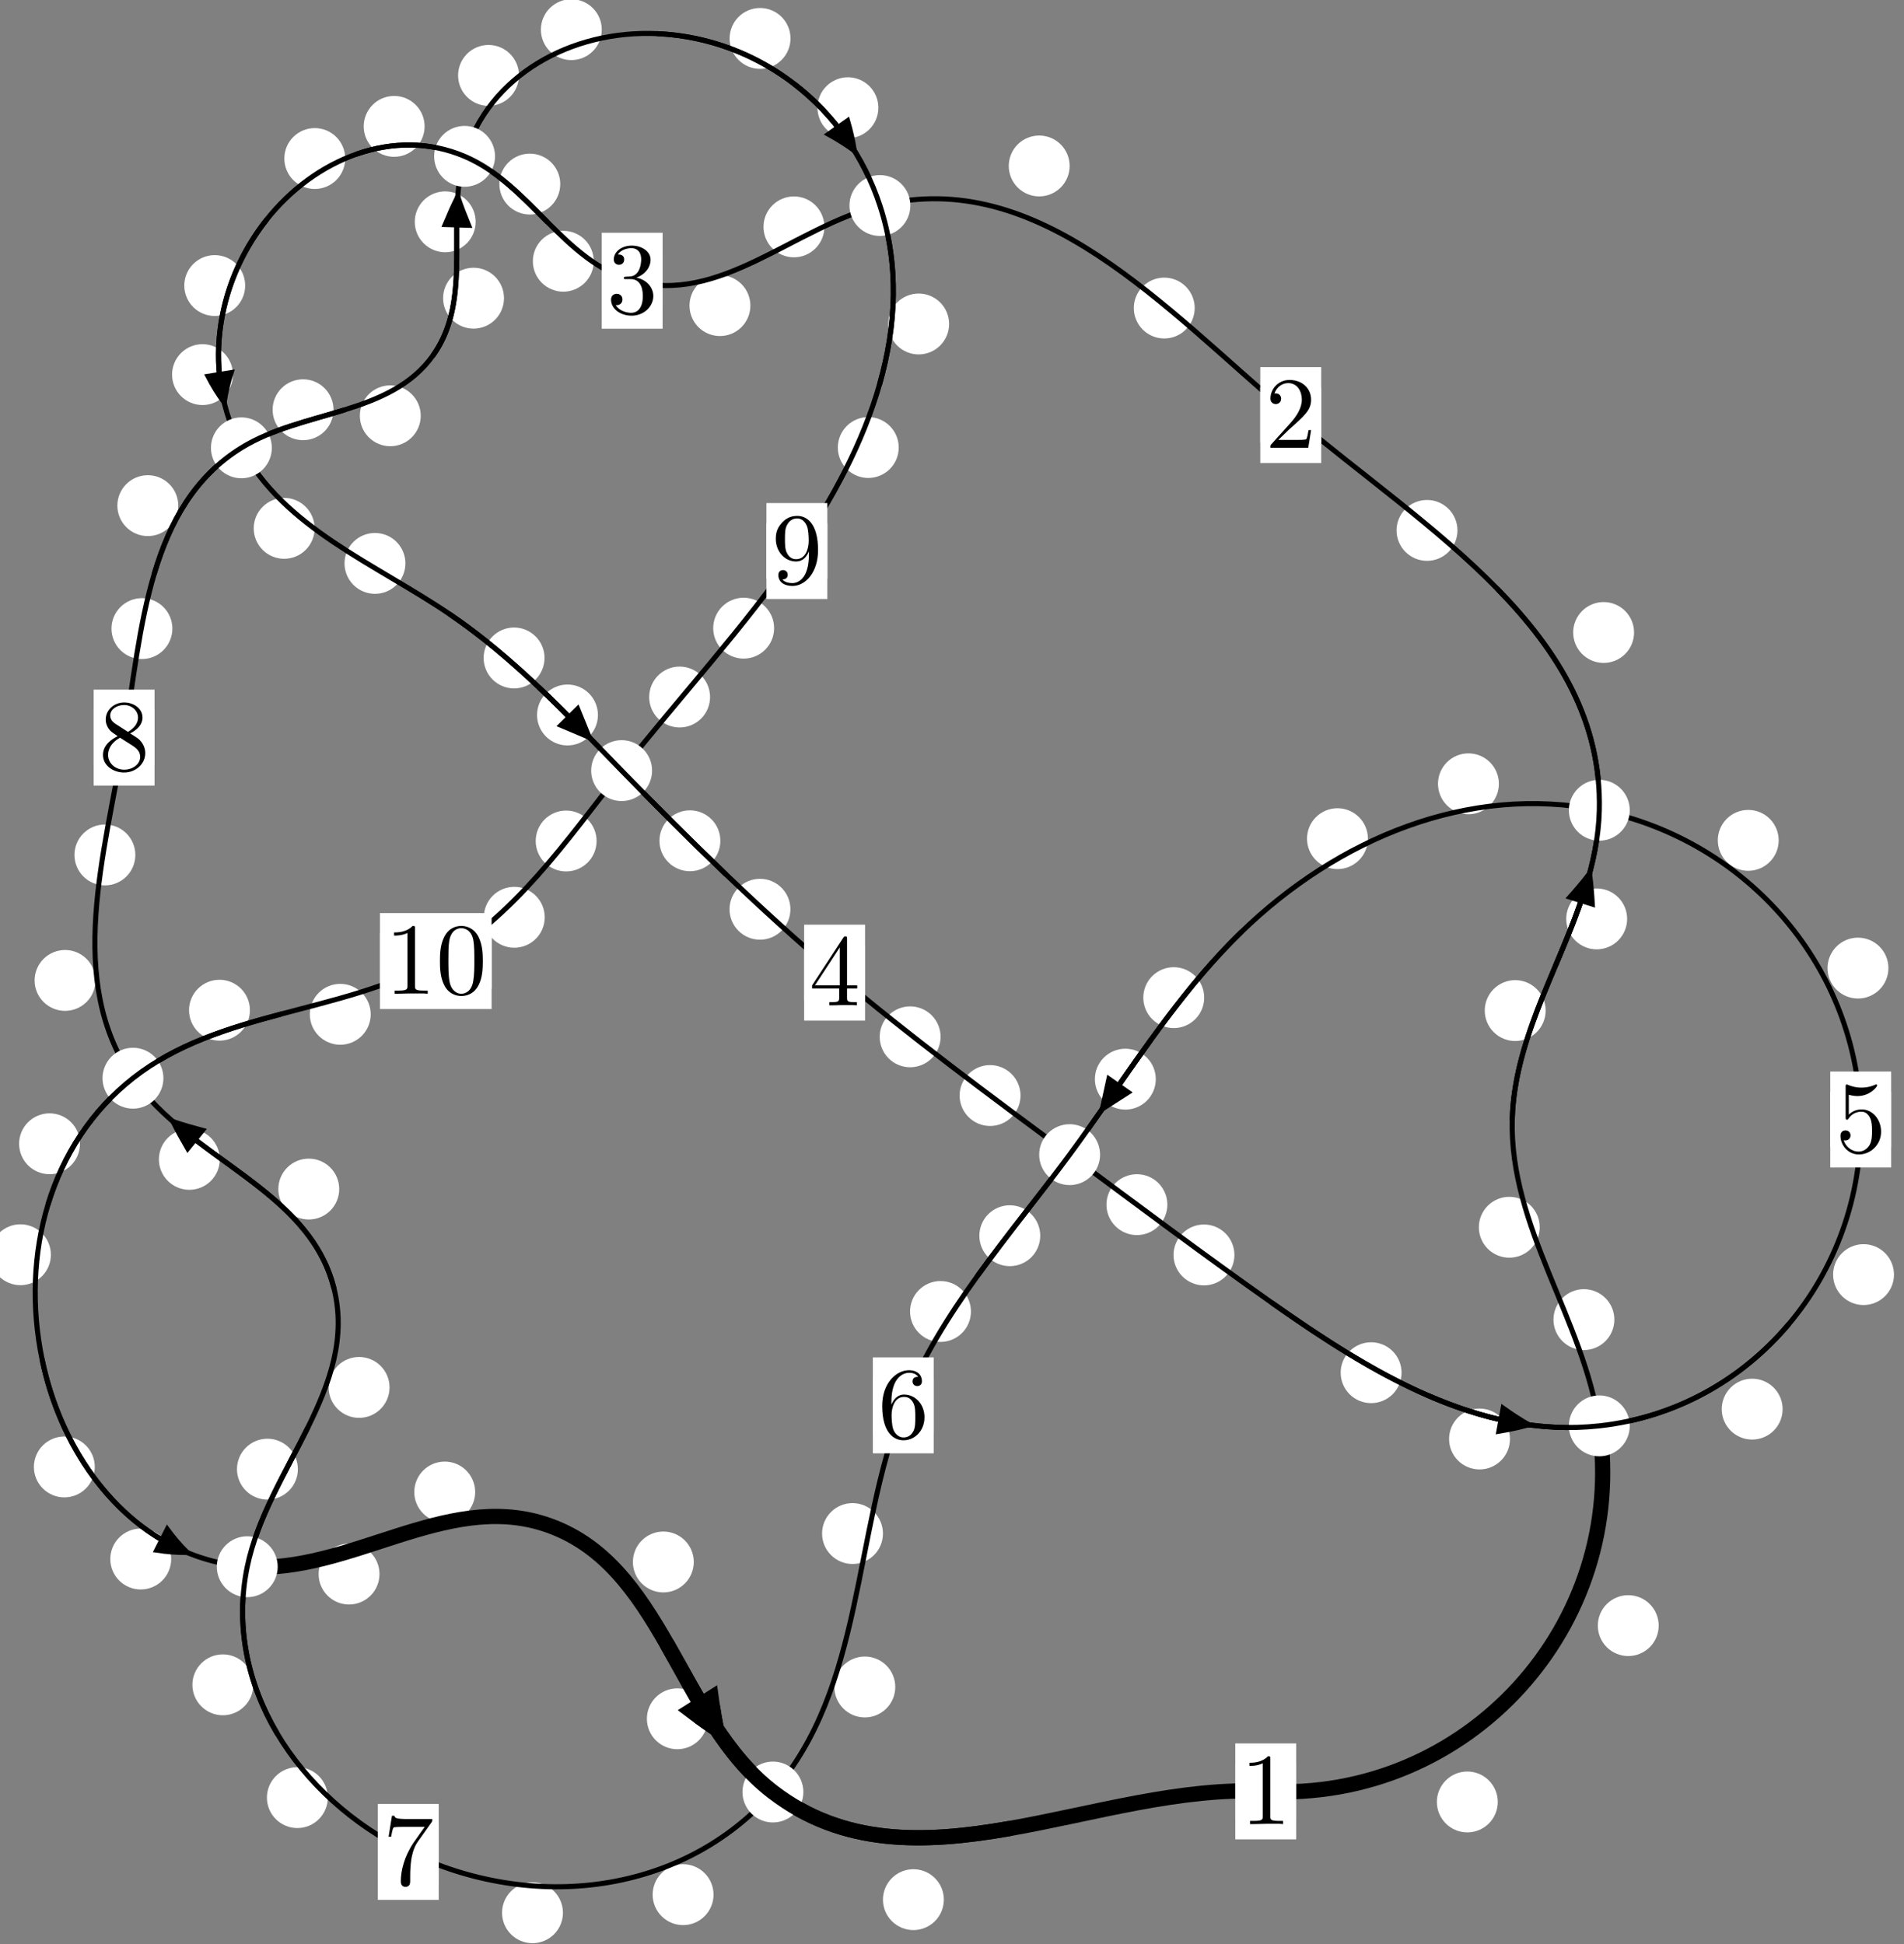 <?xml version="1.0"?>
<!-- Created by MetaPost 1.999 on 2021.07.06:0011 -->
<svg version="1.1" xmlns="http://www.w3.org/2000/svg" xmlns:xlink="http://www.w3.org/1999/xlink" width="186.91" height="190.872" viewBox="0 0 186.91 190.872">
<rect x="0" y="0" width="186.91" height="190.872" fill="#808080" stroke="none"/>
<!-- Original BoundingBox: -157.983444 -50.795364 28.926636 140.076645 -->
  <defs>
    <g transform="scale(0.01,0.01)" id="GLYPHcmr10_48">
      <path style="fill-rule: evenodd;" d="M460 -320C460 -400,455 -480,420 -554C374 -650,292 -666,250 -666C190 -666,117 -640,76 -547C44 -478,39 -400,39 -320C39 -245,43 -155,84 -79C127 2,200 22,249 22C303 22,379 1,423 -94C455 -163,460 -241,460 -320M249 -0C210 -0,151 -25,133 -121C122 -181,122 -273,122 -332C122 -396,122 -462,130 -516C149 -635,224 -644,249 -644C282 -644,348 -626,367 -527C377 -471,377 -395,377 -332C377 -257,377 -189,366 -125C351 -30,294 -0,249 -0"></path>
    </g>
    <g transform="scale(0.01,0.01)" id="GLYPHcmr10_49">
      <path style="fill-rule: evenodd;" d="M294 -640C294 -664,294 -666,271 -666C209 -602,121 -602,89 -602L89 -571C109 -571,168 -571,220 -597L220 -79C220 -43,217 -31,127 -31L95 -31L95 -0L257 -0L130 -3L217 -3L257 -3L297 -3L384 -3L419 -0L419 -31L387 -31C297 -31,294 -42,294 -79"></path>
    </g>
    <g transform="scale(0.01,0.01)" id="GLYPHcmr10_50">
      <path style="fill-rule: evenodd;" d="M127 -77L233 -180C389 -318,449 -372,449 -472C449 -586,359 -666,237 -666C124 -666,50 -574,50 -485C50 -429,100 -429,103 -429C120 -429,155 -441,155 -482C155 -508,137 -534,102 -534C94 -534,92 -534,89 -533C112 -598,166 -635,224 -635C315 -635,358 -554,358 -472C358 -392,308 -313,253 -251L61 -37C50 -26,50 -24,50 -0L421 -0L449 -174L424 -174C419 -144,412 -100,402 -85C395 -77,329 -77,307 -77"></path>
    </g>
    <g transform="scale(0.01,0.01)" id="GLYPHcmr10_51">
      <path style="fill-rule: evenodd;" d="M290 -352C372 -379,430 -449,430 -528C430 -610,342 -666,246 -666C145 -666,69 -606,69 -530C69 -497,91 -478,120 -478C151 -478,171 -500,171 -529C171 -579,124 -579,109 -579C140 -628,206 -641,242 -641C283 -641,338 -619,338 -529C338 -517,336 -459,310 -415C280 -367,246 -364,221 -363C213 -362,189 -360,182 -360C174 -359,167 -358,167 -348C167 -337,174 -337,191 -337L235 -337C317 -337,354 -269,354 -171C354 -35,285 -6,241 -6C198 -6,123 -23,88 -82C123 -77,154 -99,154 -137C154 -173,127 -193,98 -193C74 -193,42 -179,42 -135C42 -44,135 22,244 22C366 22,457 -69,457 -171C457 -253,394 -331,290 -352"></path>
    </g>
    <g transform="scale(0.01,0.01)" id="GLYPHcmr10_52">
      <path style="fill-rule: evenodd;" d="M294 -165L294 -78C294 -42,292 -31,218 -31L197 -31L197 -0L332 -0L238 -3L290 -3L332 -3L374 -3L427 -3L468 -0L468 -31L447 -31C373 -31,371 -42,371 -78L371 -165L471 -165L471 -196L371 -196L371 -651C371 -671,371 -677,355 -677C346 -677,343 -677,335 -665L28 -196L28 -165M300 -196L56 -196L300 -569"></path>
    </g>
    <g transform="scale(0.01,0.01)" id="GLYPHcmr10_53">
      <path style="fill-rule: evenodd;" d="M449 -201C449 -320,367 -420,259 -420C211 -420,168 -404,132 -369L132 -564C152 -558,185 -551,217 -551C340 -551,410 -642,410 -655C410 -661,407 -666,400 -666C399 -666,397 -666,392 -663C372 -654,323 -634,256 -634C216 -634,170 -641,123 -662C115 -665,113 -665,111 -665C101 -665,101 -657,101 -641L101 -345C101 -327,101 -319,115 -319C122 -319,124 -322,128 -328C139 -344,176 -398,257 -398C309 -398,334 -352,342 -334C358 -297,360 -258,360 -208C360 -173,360 -113,336 -71C312 -32,275 -6,229 -6C156 -6,99 -59,82 -118C85 -117,88 -116,99 -116C132 -116,149 -141,149 -165C149 -189,132 -214,99 -214C85 -214,50 -207,50 -161C50 -75,119 22,231 22C347 22,449 -74,449 -201"></path>
    </g>
    <g transform="scale(0.01,0.01)" id="GLYPHcmr10_54">
      <path style="fill-rule: evenodd;" d="M132 -328L132 -352C132 -605,256 -641,307 -641C331 -641,373 -635,395 -601C380 -601,340 -601,340 -556C340 -525,364 -510,386 -510C402 -510,432 -519,432 -558C432 -618,388 -666,305 -666C177 -666,42 -537,42 -316C42 -49,158 22,251 22C362 22,457 -72,457 -204C457 -331,368 -427,257 -427C189 -427,152 -376,132 -328M251 -6C188 -6,158 -66,152 -81C134 -128,134 -208,134 -226C134 -304,166 -404,256 -404C272 -404,318 -404,349 -342C367 -305,367 -254,367 -205C367 -157,367 -107,350 -71C320 -11,274 -6,251 -6"></path>
    </g>
    <g transform="scale(0.01,0.01)" id="GLYPHcmr10_55">
      <path style="fill-rule: evenodd;" d="M476 -609C485 -621,485 -623,485 -644L242 -644C120 -644,118 -657,114 -676L89 -676L56 -470L81 -470C84 -486,93 -549,106 -561C113 -567,191 -567,204 -567L411 -567C400 -551,321 -442,299 -409C209 -274,176 -135,176 -33C176 -23,176 22,222 22C268 22,268 -23,268 -33L268 -84C268 -139,271 -194,279 -248C283 -271,297 -357,341 -419"></path>
    </g>
    <g transform="scale(0.01,0.01)" id="GLYPHcmr10_56">
      <path style="fill-rule: evenodd;" d="M163 -457C117 -487,113 -521,113 -538C113 -599,178 -641,249 -641C322 -641,386 -589,386 -517C386 -460,347 -412,287 -377M309 -362C381 -399,430 -451,430 -517C430 -609,341 -666,250 -666C150 -666,69 -592,69 -499C69 -481,71 -436,113 -389C124 -377,161 -352,186 -335C128 -306,42 -250,42 -151C42 -45,144 22,249 22C362 22,457 -61,457 -168C457 -204,446 -249,408 -291C389 -312,373 -322,309 -362M209 -320L332 -242C360 -223,407 -193,407 -132C407 -58,332 -6,250 -6C164 -6,92 -68,92 -151C92 -209,124 -273,209 -320"></path>
    </g>
    <g transform="scale(0.01,0.01)" id="GLYPHcmr10_57">
      <path style="fill-rule: evenodd;" d="M367 -318L367 -286C367 -52,263 -6,205 -6C188 -6,134 -8,107 -42C151 -42,159 -71,159 -88C159 -119,135 -134,113 -134C97 -134,67 -125,67 -86C67 -19,121 22,206 22C335 22,457 -114,457 -329C457 -598,342 -666,253 -666C198 -666,149 -648,106 -603C65 -558,42 -516,42 -441C42 -316,130 -218,242 -218C303 -218,344 -260,367 -318M243 -241C227 -241,181 -241,150 -304C132 -341,132 -391,132 -440C132 -494,132 -541,153 -578C180 -628,218 -641,253 -641C299 -641,332 -607,349 -562C361 -530,365 -467,365 -421C365 -338,331 -241,243 -241"></path>
    </g>
  </defs>
  <path d="M147.031 176.926C147.031 176.133,146.716 175.373,146.156 174.813C145.596 174.252,144.835 173.937,144.043 173.937C143.25 173.937,142.49 174.252,141.929 174.813C141.369 175.373,141.054 176.133,141.054 176.926C141.054 177.719,141.369 178.479,141.929 179.039C142.49 179.6,143.25 179.915,144.043 179.915C144.835 179.915,145.596 179.6,146.156 179.039C146.716 178.479,147.031 177.719,147.031 176.926Z" style="fill: rgb(100%,100%,100%);stroke: none;"></path>
  <path d="M127.242 175.888C127.242 175.095,126.927 174.335,126.367 173.774C125.806 173.214,125.046 172.899,124.253 172.899C123.461 172.899,122.701 173.214,122.14 173.774C121.58 174.335,121.265 175.095,121.265 175.888C121.265 176.68,121.58 177.441,122.14 178.001C122.701 178.562,123.461 178.877,124.253 178.877C125.046 178.877,125.806 178.562,126.367 178.001C126.927 177.441,127.242 176.68,127.242 175.888Z" style="fill: rgb(100%,100%,100%);stroke: none;"></path>
  <path d="M158.477 129.567C158.477 128.774,158.162 128.014,157.602 127.454C157.041 126.893,156.281 126.578,155.489 126.578C154.696 126.578,153.936 126.893,153.375 127.454C152.815 128.014,152.5 128.774,152.5 129.567C152.5 130.36,152.815 131.12,153.375 131.68C153.936 132.241,154.696 132.556,155.489 132.556C156.281 132.556,157.041 132.241,157.602 131.68C158.162 131.12,158.477 130.36,158.477 129.567Z" style="fill: rgb(100%,100%,100%);stroke: none;"></path>
  <path d="M162.83 159.612C162.83 158.819,162.515 158.059,161.955 157.498C161.394 156.938,160.634 156.623,159.841 156.623C159.049 156.623,158.288 156.938,157.728 157.498C157.168 158.059,156.853 158.819,156.853 159.612C156.853 160.404,157.168 161.165,157.728 161.725C158.288 162.286,159.049 162.6,159.841 162.6C160.634 162.6,161.394 162.286,161.955 161.725C162.515 161.165,162.83 160.404,162.83 159.612Z" style="fill: rgb(100%,100%,100%);stroke: none;"></path>
  <path d="M151.731 99.224C151.731 98.431,151.416 97.671,150.855 97.111C150.295 96.55,149.535 96.235,148.742 96.235C147.949 96.235,147.189 96.55,146.629 97.111C146.068 97.671,145.753 98.431,145.753 99.224C145.753 100.017,146.068 100.777,146.629 101.337C147.189 101.898,147.949 102.213,148.742 102.213C149.535 102.213,150.295 101.898,150.855 101.337C151.416 100.777,151.731 100.017,151.731 99.224Z" style="fill: rgb(100%,100%,100%);stroke: none;"></path>
  <path d="M151.152 120.499C151.152 119.707,150.837 118.947,150.277 118.386C149.716 117.826,148.956 117.511,148.164 117.511C147.371 117.511,146.611 117.826,146.05 118.386C145.49 118.947,145.175 119.707,145.175 120.499C145.175 121.292,145.49 122.052,146.05 122.613C146.611 123.173,147.371 123.488,148.164 123.488C148.956 123.488,149.716 123.173,150.277 122.613C150.837 122.052,151.152 121.292,151.152 120.499Z" style="fill: rgb(100%,100%,100%);stroke: none;"></path>
  <path d="M160.412 62.101C160.412 61.309,160.097 60.549,159.537 59.988C158.976 59.428,158.216 59.113,157.423 59.113C156.631 59.113,155.87 59.428,155.31 59.988C154.75 60.549,154.435 61.309,154.435 62.101C154.435 62.894,154.75 63.654,155.31 64.215C155.87 64.775,156.631 65.09,157.423 65.09C158.216 65.09,158.976 64.775,159.537 64.215C160.097 63.654,160.412 62.894,160.412 62.101Z" style="fill: rgb(100%,100%,100%);stroke: none;"></path>
  <path d="M159.73 90.222C159.73 89.429,159.415 88.669,158.855 88.109C158.294 87.548,157.534 87.233,156.741 87.233C155.949 87.233,155.188 87.548,154.628 88.109C154.067 88.669,153.753 89.429,153.753 90.222C153.753 91.015,154.067 91.775,154.628 92.335C155.188 92.896,155.949 93.211,156.741 93.211C157.534 93.211,158.294 92.896,158.855 92.335C159.415 91.775,159.73 91.015,159.73 90.222Z" style="fill: rgb(100%,100%,100%);stroke: none;"></path>
  <path d="M117.28 30.246C117.28 29.454,116.965 28.693,116.404 28.133C115.844 27.573,115.084 27.258,114.291 27.258C113.498 27.258,112.738 27.573,112.178 28.133C111.617 28.693,111.302 29.454,111.302 30.246C111.302 31.039,111.617 31.799,112.178 32.36C112.738 32.92,113.498 33.235,114.291 33.235C115.084 33.235,115.844 32.92,116.404 32.36C116.965 31.799,117.28 31.039,117.28 30.246Z" style="fill: rgb(100%,100%,100%);stroke: none;"></path>
  <path d="M143.074 52.078C143.074 51.285,142.759 50.525,142.198 49.965C141.638 49.404,140.877 49.089,140.085 49.089C139.292 49.089,138.532 49.404,137.971 49.965C137.411 50.525,137.096 51.285,137.096 52.078C137.096 52.871,137.411 53.631,137.971 54.191C138.532 54.752,139.292 55.067,140.085 55.067C140.877 55.067,141.638 54.752,142.198 54.191C142.759 53.631,143.074 52.871,143.074 52.078Z" style="fill: rgb(100%,100%,100%);stroke: none;"></path>
  <path d="M80.927 22.276C80.927 21.483,80.612 20.723,80.052 20.162C79.491 19.602,78.731 19.287,77.938 19.287C77.146 19.287,76.385 19.602,75.825 20.162C75.264 20.723,74.95 21.483,74.95 22.276C74.95 23.068,75.264 23.828,75.825 24.389C76.385 24.949,77.146 25.264,77.938 25.264C78.731 25.264,79.491 24.949,80.052 24.389C80.612 23.828,80.927 23.068,80.927 22.276Z" style="fill: rgb(100%,100%,100%);stroke: none;"></path>
  <path d="M105.004 16.295C105.004 15.503,104.689 14.742,104.129 14.182C103.568 13.621,102.808 13.307,102.016 13.307C101.223 13.307,100.463 13.621,99.902 14.182C99.342 14.742,99.027 15.503,99.027 16.295C99.027 17.088,99.342 17.848,99.902 18.409C100.463 18.969,101.223 19.284,102.016 19.284C102.808 19.284,103.568 18.969,104.129 18.409C104.689 17.848,105.004 17.088,105.004 16.295Z" style="fill: rgb(100%,100%,100%);stroke: none;"></path>
  <path d="M58.286 25.65C58.286 24.857,57.971 24.097,57.411 23.536C56.85 22.976,56.09 22.661,55.297 22.661C54.505 22.661,53.744 22.976,53.184 23.536C52.623 24.097,52.309 24.857,52.309 25.65C52.309 26.442,52.623 27.202,53.184 27.763C53.744 28.323,54.505 28.638,55.297 28.638C56.09 28.638,56.85 28.323,57.411 27.763C57.971 27.202,58.286 26.442,58.286 25.65Z" style="fill: rgb(100%,100%,100%);stroke: none;"></path>
  <path d="M73.663 30.007C73.663 29.214,73.348 28.454,72.788 27.893C72.227 27.333,71.467 27.018,70.674 27.018C69.882 27.018,69.122 27.333,68.561 27.893C68.001 28.454,67.686 29.214,67.686 30.007C67.686 30.799,68.001 31.56,68.561 32.12C69.122 32.681,69.882 32.995,70.674 32.995C71.467 32.995,72.227 32.681,72.788 32.12C73.348 31.56,73.663 30.799,73.663 30.007Z" style="fill: rgb(100%,100%,100%);stroke: none;"></path>
  <path d="M41.682 12.409C41.682 11.616,41.367 10.856,40.807 10.296C40.246 9.735,39.486 9.42,38.694 9.42C37.901 9.42,37.141 9.735,36.58 10.296C36.02 10.856,35.705 11.616,35.705 12.409C35.705 13.202,36.02 13.962,36.58 14.522C37.141 15.083,37.901 15.398,38.694 15.398C39.486 15.398,40.246 15.083,40.807 14.522C41.367 13.962,41.682 13.202,41.682 12.409Z" style="fill: rgb(100%,100%,100%);stroke: none;"></path>
  <path d="M54.999 18.074C54.999 17.282,54.684 16.522,54.124 15.961C53.563 15.401,52.803 15.086,52.01 15.086C51.218 15.086,50.458 15.401,49.897 15.961C49.337 16.522,49.022 17.282,49.022 18.074C49.022 18.867,49.337 19.627,49.897 20.188C50.458 20.748,51.218 21.063,52.01 21.063C52.803 21.063,53.563 20.748,54.124 20.188C54.684 19.627,54.999 18.867,54.999 18.074Z" style="fill: rgb(100%,100%,100%);stroke: none;"></path>
  <path d="M24.068 28.037C24.068 27.244,23.753 26.484,23.193 25.924C22.633 25.363,21.872 25.048,21.08 25.048C20.287 25.048,19.527 25.363,18.966 25.924C18.406 26.484,18.091 27.244,18.091 28.037C18.091 28.83,18.406 29.59,18.966 30.15C19.527 30.711,20.287 31.026,21.08 31.026C21.872 31.026,22.633 30.711,23.193 30.15C23.753 29.59,24.068 28.83,24.068 28.037Z" style="fill: rgb(100%,100%,100%);stroke: none;"></path>
  <path d="M33.889 15.565C33.889 14.773,33.574 14.012,33.014 13.452C32.453 12.891,31.693 12.576,30.9 12.576C30.108 12.576,29.348 12.891,28.787 13.452C28.227 14.012,27.912 14.773,27.912 15.565C27.912 16.358,28.227 17.118,28.787 17.679C29.348 18.239,30.108 18.554,30.9 18.554C31.693 18.554,32.453 18.239,33.014 17.679C33.574 17.118,33.889 16.358,33.889 15.565Z" style="fill: rgb(100%,100%,100%);stroke: none;"></path>
  <path d="M30.885 51.876C30.885 51.084,30.57 50.323,30.01 49.763C29.449 49.203,28.689 48.888,27.896 48.888C27.104 48.888,26.343 49.203,25.783 49.763C25.222 50.323,24.908 51.084,24.908 51.876C24.908 52.669,25.222 53.429,25.783 53.99C26.343 54.55,27.104 54.865,27.896 54.865C28.689 54.865,29.449 54.55,30.01 53.99C30.57 53.429,30.885 52.669,30.885 51.876Z" style="fill: rgb(100%,100%,100%);stroke: none;"></path>
  <path d="M22.868 36.781C22.868 35.989,22.553 35.229,21.993 34.668C21.432 34.108,20.672 33.793,19.88 33.793C19.087 33.793,18.327 34.108,17.766 34.668C17.206 35.229,16.891 35.989,16.891 36.781C16.891 37.574,17.206 38.334,17.766 38.895C18.327 39.455,19.087 39.77,19.88 39.77C20.672 39.77,21.432 39.455,21.993 38.895C22.553 38.334,22.868 37.574,22.868 36.781Z" style="fill: rgb(100%,100%,100%);stroke: none;"></path>
  <path d="M53.455 64.602C53.455 63.809,53.14 63.049,52.579 62.488C52.019 61.928,51.259 61.613,50.466 61.613C49.673 61.613,48.913 61.928,48.353 62.488C47.792 63.049,47.477 63.809,47.477 64.602C47.477 65.394,47.792 66.155,48.353 66.715C48.913 67.276,49.673 67.591,50.466 67.591C51.259 67.591,52.019 67.276,52.579 66.715C53.14 66.155,53.455 65.394,53.455 64.602Z" style="fill: rgb(100%,100%,100%);stroke: none;"></path>
  <path d="M39.798 55.317C39.798 54.524,39.483 53.764,38.923 53.204C38.362 52.643,37.602 52.328,36.809 52.328C36.017 52.328,35.257 52.643,34.696 53.204C34.136 53.764,33.821 54.524,33.821 55.317C33.821 56.11,34.136 56.87,34.696 57.43C35.257 57.991,36.017 58.306,36.809 58.306C37.602 58.306,38.362 57.991,38.923 57.43C39.483 56.87,39.798 56.11,39.798 55.317Z" style="fill: rgb(100%,100%,100%);stroke: none;"></path>
  <path d="M70.715 82.552C70.715 81.759,70.4 80.999,69.839 80.439C69.279 79.878,68.519 79.563,67.726 79.563C66.933 79.563,66.173 79.878,65.613 80.439C65.052 80.999,64.737 81.759,64.737 82.552C64.737 83.345,65.052 84.105,65.613 84.665C66.173 85.226,66.933 85.541,67.726 85.541C68.519 85.541,69.279 85.226,69.839 84.665C70.4 84.105,70.715 83.345,70.715 82.552Z" style="fill: rgb(100%,100%,100%);stroke: none;"></path>
  <path d="M58.698 70.201C58.698 69.408,58.383 68.648,57.822 68.088C57.262 67.527,56.502 67.212,55.709 67.212C54.916 67.212,54.156 67.527,53.596 68.088C53.035 68.648,52.72 69.408,52.72 70.201C52.72 70.994,53.035 71.754,53.596 72.314C54.156 72.875,54.916 73.19,55.709 73.19C56.502 73.19,57.262 72.875,57.822 72.314C58.383 71.754,58.698 70.994,58.698 70.201Z" style="fill: rgb(100%,100%,100%);stroke: none;"></path>
  <path d="M92.335 101.801C92.335 101.008,92.02 100.248,91.46 99.687C90.899 99.127,90.139 98.812,89.346 98.812C88.554 98.812,87.794 99.127,87.233 99.687C86.673 100.248,86.358 101.008,86.358 101.801C86.358 102.593,86.673 103.354,87.233 103.914C87.794 104.475,88.554 104.79,89.346 104.79C90.139 104.79,90.899 104.475,91.46 103.914C92.02 103.354,92.335 102.593,92.335 101.801Z" style="fill: rgb(100%,100%,100%);stroke: none;"></path>
  <path d="M77.594 89.276C77.594 88.483,77.279 87.723,76.718 87.163C76.158 86.602,75.398 86.287,74.605 86.287C73.812 86.287,73.052 86.602,72.492 87.163C71.931 87.723,71.616 88.483,71.616 89.276C71.616 90.069,71.931 90.829,72.492 91.389C73.052 91.95,73.812 92.265,74.605 92.265C75.398 92.265,76.158 91.95,76.718 91.389C77.279 90.829,77.594 90.069,77.594 89.276Z" style="fill: rgb(100%,100%,100%);stroke: none;"></path>
  <path d="M114.596 118.278C114.596 117.485,114.281 116.725,113.72 116.165C113.16 115.604,112.4 115.289,111.607 115.289C110.814 115.289,110.054 115.604,109.494 116.165C108.933 116.725,108.618 117.485,108.618 118.278C108.618 119.071,108.933 119.831,109.494 120.391C110.054 120.952,110.814 121.267,111.607 121.267C112.4 121.267,113.16 120.952,113.72 120.391C114.281 119.831,114.596 119.071,114.596 118.278Z" style="fill: rgb(100%,100%,100%);stroke: none;"></path>
  <path d="M100.181 107.566C100.181 106.773,99.866 106.013,99.306 105.453C98.745 104.892,97.985 104.577,97.192 104.577C96.4 104.577,95.639 104.892,95.079 105.453C94.518 106.013,94.203 106.773,94.203 107.566C94.203 108.359,94.518 109.119,95.079 109.679C95.639 110.24,96.4 110.555,97.192 110.555C97.985 110.555,98.745 110.24,99.306 109.679C99.866 109.119,100.181 108.359,100.181 107.566Z" style="fill: rgb(100%,100%,100%);stroke: none;"></path>
  <path d="M137.587 134.779C137.587 133.987,137.273 133.227,136.712 132.666C136.152 132.106,135.391 131.791,134.599 131.791C133.806 131.791,133.046 132.106,132.485 132.666C131.925 133.227,131.61 133.987,131.61 134.779C131.61 135.572,131.925 136.332,132.485 136.893C133.046 137.453,133.806 137.768,134.599 137.768C135.391 137.768,136.152 137.453,136.712 136.893C137.273 136.332,137.587 135.572,137.587 134.779Z" style="fill: rgb(100%,100%,100%);stroke: none;"></path>
  <path d="M121.179 123.217C121.179 122.424,120.864 121.664,120.304 121.104C119.743 120.543,118.983 120.228,118.19 120.228C117.398 120.228,116.637 120.543,116.077 121.104C115.517 121.664,115.202 122.424,115.202 123.217C115.202 124.01,115.517 124.77,116.077 125.33C116.637 125.891,117.398 126.206,118.19 126.206C118.983 126.206,119.743 125.891,120.304 125.33C120.864 124.77,121.179 124.01,121.179 123.217Z" style="fill: rgb(100%,100%,100%);stroke: none;"></path>
  <path d="M174.994 138.357C174.994 137.564,174.679 136.804,174.118 136.243C173.558 135.683,172.798 135.368,172.005 135.368C171.212 135.368,170.452 135.683,169.892 136.243C169.331 136.804,169.016 137.564,169.016 138.357C169.016 139.149,169.331 139.91,169.892 140.47C170.452 141.031,171.212 141.345,172.005 141.345C172.798 141.345,173.558 141.031,174.118 140.47C174.679 139.91,174.994 139.149,174.994 138.357Z" style="fill: rgb(100%,100%,100%);stroke: none;"></path>
  <path d="M148.229 141.288C148.229 140.495,147.914 139.735,147.354 139.175C146.793 138.614,146.033 138.299,145.24 138.299C144.448 138.299,143.688 138.614,143.127 139.175C142.567 139.735,142.252 140.495,142.252 141.288C142.252 142.081,142.567 142.841,143.127 143.401C143.688 143.962,144.448 144.277,145.24 144.277C146.033 144.277,146.793 143.962,147.354 143.401C147.914 142.841,148.229 142.081,148.229 141.288Z" style="fill: rgb(100%,100%,100%);stroke: none;"></path>
  <path d="M185.38 95.052C185.38 94.26,185.065 93.5,184.505 92.939C183.944 92.379,183.184 92.064,182.391 92.064C181.599 92.064,180.838 92.379,180.278 92.939C179.717 93.5,179.403 94.26,179.403 95.052C179.403 95.845,179.717 96.605,180.278 97.166C180.838 97.726,181.599 98.041,182.391 98.041C183.184 98.041,183.944 97.726,184.505 97.166C185.065 96.605,185.38 95.845,185.38 95.052Z" style="fill: rgb(100%,100%,100%);stroke: none;"></path>
  <path d="M185.927 125.148C185.927 124.355,185.612 123.595,185.051 123.034C184.491 122.474,183.731 122.159,182.938 122.159C182.145 122.159,181.385 122.474,180.825 123.034C180.264 123.595,179.949 124.355,179.949 125.148C179.949 125.94,180.264 126.701,180.825 127.261C181.385 127.821,182.145 128.136,182.938 128.136C183.731 128.136,184.491 127.821,185.051 127.261C185.612 126.701,185.927 125.94,185.927 125.148Z" style="fill: rgb(100%,100%,100%);stroke: none;"></path>
  <path d="M147.141 76.957C147.141 76.165,146.826 75.404,146.265 74.844C145.705 74.284,144.945 73.969,144.152 73.969C143.359 73.969,142.599 74.284,142.039 74.844C141.478 75.404,141.163 76.165,141.163 76.957C141.163 77.75,141.478 78.51,142.039 79.071C142.599 79.631,143.359 79.946,144.152 79.946C144.945 79.946,145.705 79.631,146.265 79.071C146.826 78.51,147.141 77.75,147.141 76.957Z" style="fill: rgb(100%,100%,100%);stroke: none;"></path>
  <path d="M174.608 82.51C174.608 81.717,174.293 80.957,173.733 80.397C173.172 79.836,172.412 79.521,171.619 79.521C170.827 79.521,170.067 79.836,169.506 80.397C168.946 80.957,168.631 81.717,168.631 82.51C168.631 83.303,168.946 84.063,169.506 84.623C170.067 85.184,170.827 85.499,171.619 85.499C172.412 85.499,173.172 85.184,173.733 84.623C174.293 84.063,174.608 83.303,174.608 82.51Z" style="fill: rgb(100%,100%,100%);stroke: none;"></path>
  <path d="M118.212 97.954C118.212 97.161,117.898 96.401,117.337 95.841C116.777 95.28,116.016 94.965,115.224 94.965C114.431 94.965,113.671 95.28,113.11 95.841C112.55 96.401,112.235 97.161,112.235 97.954C112.235 98.747,112.55 99.507,113.11 100.067C113.671 100.628,114.431 100.943,115.224 100.943C116.016 100.943,116.777 100.628,117.337 100.067C117.898 99.507,118.212 98.747,118.212 97.954Z" style="fill: rgb(100%,100%,100%);stroke: none;"></path>
  <path d="M134.284 82.345C134.284 81.552,133.969 80.792,133.408 80.231C132.848 79.671,132.088 79.356,131.295 79.356C130.502 79.356,129.742 79.671,129.182 80.231C128.621 80.792,128.306 81.552,128.306 82.345C128.306 83.137,128.621 83.898,129.182 84.458C129.742 85.019,130.502 85.333,131.295 85.333C132.088 85.333,132.848 85.019,133.408 84.458C133.969 83.898,134.284 83.137,134.284 82.345Z" style="fill: rgb(100%,100%,100%);stroke: none;"></path>
  <path d="M102.117 121.329C102.117 120.537,101.802 119.776,101.242 119.216C100.681 118.655,99.921 118.34,99.128 118.34C98.336 118.34,97.576 118.655,97.015 119.216C96.455 119.776,96.14 120.537,96.14 121.329C96.14 122.122,96.455 122.882,97.015 123.443C97.576 124.003,98.336 124.318,99.128 124.318C99.921 124.318,100.681 124.003,101.242 123.443C101.802 122.882,102.117 122.122,102.117 121.329Z" style="fill: rgb(100%,100%,100%);stroke: none;"></path>
  <path d="M113.46 105.958C113.46 105.165,113.145 104.405,112.584 103.844C112.024 103.284,111.263 102.969,110.471 102.969C109.678 102.969,108.918 103.284,108.357 103.844C107.797 104.405,107.482 105.165,107.482 105.958C107.482 106.75,107.797 107.511,108.357 108.071C108.918 108.632,109.678 108.947,110.471 108.947C111.263 108.947,112.024 108.632,112.584 108.071C113.145 107.511,113.46 106.75,113.46 105.958Z" style="fill: rgb(100%,100%,100%);stroke: none;"></path>
  <path d="M86.678 150.571C86.678 149.779,86.363 149.019,85.803 148.458C85.242 147.898,84.482 147.583,83.689 147.583C82.897 147.583,82.136 147.898,81.576 148.458C81.015 149.019,80.7 149.779,80.7 150.571C80.7 151.364,81.015 152.124,81.576 152.685C82.136 153.245,82.897 153.56,83.689 153.56C84.482 153.56,85.242 153.245,85.803 152.685C86.363 152.124,86.678 151.364,86.678 150.571Z" style="fill: rgb(100%,100%,100%);stroke: none;"></path>
  <path d="M95.315 128.769C95.315 127.976,95 127.216,94.439 126.656C93.879 126.095,93.119 125.78,92.326 125.78C91.533 125.78,90.773 126.095,90.213 126.656C89.652 127.216,89.337 127.976,89.337 128.769C89.337 129.562,89.652 130.322,90.213 130.882C90.773 131.443,91.533 131.758,92.326 131.758C93.119 131.758,93.879 131.443,94.439 130.882C95 130.322,95.315 129.562,95.315 128.769Z" style="fill: rgb(100%,100%,100%);stroke: none;"></path>
  <path d="M70.046 186.028C70.046 185.235,69.731 184.475,69.17 183.915C68.61 183.354,67.85 183.039,67.057 183.039C66.264 183.039,65.504 183.354,64.944 183.915C64.383 184.475,64.068 185.235,64.068 186.028C64.068 186.821,64.383 187.581,64.944 188.141C65.504 188.702,66.264 189.017,67.057 189.017C67.85 189.017,68.61 188.702,69.17 188.141C69.731 187.581,70.046 186.821,70.046 186.028Z" style="fill: rgb(100%,100%,100%);stroke: none;"></path>
  <path d="M87.886 165.637C87.886 164.844,87.572 164.084,87.011 163.524C86.451 162.963,85.69 162.648,84.898 162.648C84.105 162.648,83.345 162.963,82.784 163.524C82.224 164.084,81.909 164.844,81.909 165.637C81.909 166.43,82.224 167.19,82.784 167.75C83.345 168.311,84.105 168.626,84.898 168.626C85.69 168.626,86.451 168.311,87.011 167.75C87.572 167.19,87.886 166.43,87.886 165.637Z" style="fill: rgb(100%,100%,100%);stroke: none;"></path>
  <path d="M32.18 176.5C32.18 175.707,31.865 174.947,31.304 174.387C30.744 173.826,29.984 173.511,29.191 173.511C28.398 173.511,27.638 173.826,27.078 174.387C26.517 174.947,26.202 175.707,26.202 176.5C26.202 177.293,26.517 178.053,27.078 178.613C27.638 179.174,28.398 179.489,29.191 179.489C29.984 179.489,30.744 179.174,31.304 178.613C31.865 178.053,32.18 177.293,32.18 176.5Z" style="fill: rgb(100%,100%,100%);stroke: none;"></path>
  <path d="M55.263 187.807C55.263 187.014,54.948 186.254,54.387 185.693C53.827 185.133,53.067 184.818,52.274 184.818C51.481 184.818,50.721 185.133,50.161 185.693C49.6 186.254,49.285 187.014,49.285 187.807C49.285 188.599,49.6 189.359,50.161 189.92C50.721 190.48,51.481 190.795,52.274 190.795C53.067 190.795,53.827 190.48,54.387 189.92C54.948 189.359,55.263 188.599,55.263 187.807Z" style="fill: rgb(100%,100%,100%);stroke: none;"></path>
  <path d="M29.241 144.25C29.241 143.457,28.926 142.697,28.366 142.136C27.805 141.576,27.045 141.261,26.252 141.261C25.46 141.261,24.7 141.576,24.139 142.136C23.579 142.697,23.264 143.457,23.264 144.25C23.264 145.042,23.579 145.803,24.139 146.363C24.7 146.923,25.46 147.238,26.252 147.238C27.045 147.238,27.805 146.923,28.366 146.363C28.926 145.803,29.241 145.042,29.241 144.25Z" style="fill: rgb(100%,100%,100%);stroke: none;"></path>
  <path d="M24.865 165.426C24.865 164.633,24.551 163.873,23.99 163.313C23.43 162.752,22.669 162.437,21.877 162.437C21.084 162.437,20.324 162.752,19.763 163.313C19.203 163.873,18.888 164.633,18.888 165.426C18.888 166.219,19.203 166.979,19.763 167.539C20.324 168.1,21.084 168.415,21.877 168.415C22.669 168.415,23.43 168.1,23.99 167.539C24.551 166.979,24.865 166.219,24.865 165.426Z" style="fill: rgb(100%,100%,100%);stroke: none;"></path>
  <path d="M33.301 116.749C33.301 115.956,32.986 115.196,32.425 114.636C31.865 114.075,31.105 113.76,30.312 113.76C29.519 113.76,28.759 114.075,28.199 114.636C27.638 115.196,27.323 115.956,27.323 116.749C27.323 117.542,27.638 118.302,28.199 118.862C28.759 119.423,29.519 119.738,30.312 119.738C31.105 119.738,31.865 119.423,32.425 118.862C32.986 118.302,33.301 117.542,33.301 116.749Z" style="fill: rgb(100%,100%,100%);stroke: none;"></path>
  <path d="M38.24 136.224C38.24 135.431,37.925 134.671,37.365 134.111C36.805 133.55,36.044 133.235,35.252 133.235C34.459 133.235,33.699 133.55,33.138 134.111C32.578 134.671,32.263 135.431,32.263 136.224C32.263 137.017,32.578 137.777,33.138 138.337C33.699 138.898,34.459 139.213,35.252 139.213C36.044 139.213,36.805 138.898,37.365 138.337C37.925 137.777,38.24 137.017,38.24 136.224Z" style="fill: rgb(100%,100%,100%);stroke: none;"></path>
  <path d="M9.374 96.263C9.374 95.471,9.059 94.711,8.499 94.15C7.938 93.59,7.178 93.275,6.385 93.275C5.593 93.275,4.833 93.59,4.272 94.15C3.712 94.711,3.397 95.471,3.397 96.263C3.397 97.056,3.712 97.816,4.272 98.377C4.833 98.937,5.593 99.252,6.385 99.252C7.178 99.252,7.938 98.937,8.499 98.377C9.059 97.816,9.374 97.056,9.374 96.263Z" style="fill: rgb(100%,100%,100%);stroke: none;"></path>
  <path d="M21.577 113.833C21.577 113.041,21.262 112.28,20.701 111.72C20.141 111.16,19.381 110.845,18.588 110.845C17.795 110.845,17.035 111.16,16.475 111.72C15.914 112.28,15.599 113.041,15.599 113.833C15.599 114.626,15.914 115.386,16.475 115.947C17.035 116.507,17.795 116.822,18.588 116.822C19.381 116.822,20.141 116.507,20.701 115.947C21.262 115.386,21.577 114.626,21.577 113.833Z" style="fill: rgb(100%,100%,100%);stroke: none;"></path>
  <path d="M16.921 61.719C16.921 60.927,16.606 60.166,16.045 59.606C15.485 59.045,14.725 58.73,13.932 58.73C13.139 58.73,12.379 59.045,11.819 59.606C11.258 60.166,10.943 60.927,10.943 61.719C10.943 62.512,11.258 63.272,11.819 63.833C12.379 64.393,13.139 64.708,13.932 64.708C14.725 64.708,15.485 64.393,16.045 63.833C16.606 63.272,16.921 62.512,16.921 61.719Z" style="fill: rgb(100%,100%,100%);stroke: none;"></path>
  <path d="M13.286 83.944C13.286 83.151,12.971 82.391,12.411 81.831C11.85 81.27,11.09 80.955,10.297 80.955C9.505 80.955,8.745 81.27,8.184 81.831C7.624 82.391,7.309 83.151,7.309 83.944C7.309 84.737,7.624 85.497,8.184 86.057C8.745 86.618,9.505 86.933,10.297 86.933C11.09 86.933,11.85 86.618,12.411 86.057C12.971 85.497,13.286 84.737,13.286 83.944Z" style="fill: rgb(100%,100%,100%);stroke: none;"></path>
  <path d="M32.739 40.23C32.739 39.438,32.424 38.678,31.864 38.117C31.304 37.557,30.543 37.242,29.751 37.242C28.958 37.242,28.198 37.557,27.637 38.117C27.077 38.678,26.762 39.438,26.762 40.23C26.762 41.023,27.077 41.783,27.637 42.344C28.198 42.904,28.958 43.219,29.751 43.219C30.543 43.219,31.304 42.904,31.864 42.344C32.424 41.783,32.739 41.023,32.739 40.23Z" style="fill: rgb(100%,100%,100%);stroke: none;"></path>
  <path d="M17.5 49.646C17.5 48.853,17.185 48.093,16.624 47.533C16.064 46.972,15.304 46.657,14.511 46.657C13.718 46.657,12.958 46.972,12.398 47.533C11.837 48.093,11.522 48.853,11.522 49.646C11.522 50.439,11.837 51.199,12.398 51.759C12.958 52.32,13.718 52.635,14.511 52.635C15.304 52.635,16.064 52.32,16.624 51.759C17.185 51.199,17.5 50.439,17.5 49.646Z" style="fill: rgb(100%,100%,100%);stroke: none;"></path>
  <path d="M49.476 29.277C49.476 28.484,49.161 27.724,48.601 27.163C48.04 26.603,47.28 26.288,46.487 26.288C45.695 26.288,44.935 26.603,44.374 27.163C43.814 27.724,43.499 28.484,43.499 29.277C43.499 30.07,43.814 30.83,44.374 31.39C44.935 31.951,45.695 32.266,46.487 32.266C47.28 32.266,48.04 31.951,48.601 31.39C49.161 30.83,49.476 30.07,49.476 29.277Z" style="fill: rgb(100%,100%,100%);stroke: none;"></path>
  <path d="M41.302 40.824C41.302 40.032,40.987 39.272,40.427 38.711C39.866 38.151,39.106 37.836,38.313 37.836C37.521 37.836,36.76 38.151,36.2 38.711C35.639 39.272,35.325 40.032,35.325 40.824C35.325 41.617,35.639 42.377,36.2 42.938C36.76 43.498,37.521 43.813,38.313 43.813C39.106 43.813,39.866 43.498,40.427 42.938C40.987 42.377,41.302 41.617,41.302 40.824Z" style="fill: rgb(100%,100%,100%);stroke: none;"></path>
  <path d="M50.947 7.404C50.947 6.611,50.632 5.851,50.071 5.291C49.511 4.73,48.751 4.415,47.958 4.415C47.165 4.415,46.405 4.73,45.845 5.291C45.284 5.851,44.969 6.611,44.969 7.404C44.969 8.197,45.284 8.957,45.845 9.517C46.405 10.078,47.165 10.393,47.958 10.393C48.751 10.393,49.511 10.078,50.071 9.517C50.632 8.957,50.947 8.197,50.947 7.404Z" style="fill: rgb(100%,100%,100%);stroke: none;"></path>
  <path d="M46.694 21.78C46.694 20.987,46.379 20.227,45.819 19.666C45.258 19.106,44.498 18.791,43.705 18.791C42.913 18.791,42.152 19.106,41.592 19.666C41.032 20.227,40.717 20.987,40.717 21.78C40.717 22.572,41.032 23.332,41.592 23.893C42.152 24.453,42.913 24.768,43.705 24.768C44.498 24.768,45.258 24.453,45.819 23.893C46.379 23.332,46.694 22.572,46.694 21.78Z" style="fill: rgb(100%,100%,100%);stroke: none;"></path>
  <path d="M77.602 3.774C77.602 2.981,77.287 2.221,76.726 1.66C76.166 1.1,75.406 0.785,74.613 0.785C73.82 0.785,73.06 1.1,72.5 1.66C71.939 2.221,71.624 2.981,71.624 3.774C71.624 4.566,71.939 5.327,72.5 5.887C73.06 6.447,73.82 6.762,74.613 6.762C75.406 6.762,76.166 6.447,76.726 5.887C77.287 5.327,77.602 4.566,77.602 3.774Z" style="fill: rgb(100%,100%,100%);stroke: none;"></path>
  <path d="M59.075 2.912C59.075 2.119,58.76 1.359,58.199 0.799C57.639 0.238,56.879 -0.077,56.086 -0.077C55.293 -0.077,54.533 0.238,53.973 0.799C53.412 1.359,53.097 2.119,53.097 2.912C53.097 3.705,53.412 4.465,53.973 5.025C54.533 5.586,55.293 5.901,56.086 5.901C56.879 5.901,57.639 5.586,58.199 5.025C58.76 4.465,59.075 3.705,59.075 2.912Z" style="fill: rgb(100%,100%,100%);stroke: none;"></path>
  <path d="M93.171 31.811C93.171 31.018,92.856 30.258,92.296 29.697C91.735 29.137,90.975 28.822,90.183 28.822C89.39 28.822,88.63 29.137,88.069 29.697C87.509 30.258,87.194 31.018,87.194 31.811C87.194 32.603,87.509 33.363,88.069 33.924C88.63 34.484,89.39 34.799,90.183 34.799C90.975 34.799,91.735 34.484,92.296 33.924C92.856 33.363,93.171 32.603,93.171 31.811Z" style="fill: rgb(100%,100%,100%);stroke: none;"></path>
  <path d="M86.226 10.577C86.226 9.784,85.911 9.024,85.351 8.464C84.79 7.903,84.03 7.588,83.237 7.588C82.445 7.588,81.684 7.903,81.124 8.464C80.563 9.024,80.249 9.784,80.249 10.577C80.249 11.37,80.563 12.13,81.124 12.69C81.684 13.251,82.445 13.566,83.237 13.566C84.03 13.566,84.79 13.251,85.351 12.69C85.911 12.13,86.226 11.37,86.226 10.577Z" style="fill: rgb(100%,100%,100%);stroke: none;"></path>
  <path d="M75.992 61.677C75.992 60.885,75.677 60.124,75.116 59.564C74.556 59.004,73.796 58.689,73.003 58.689C72.21 58.689,71.45 59.004,70.89 59.564C70.329 60.124,70.014 60.885,70.014 61.677C70.014 62.47,70.329 63.23,70.89 63.791C71.45 64.351,72.21 64.666,73.003 64.666C73.796 64.666,74.556 64.351,75.116 63.791C75.677 63.23,75.992 62.47,75.992 61.677Z" style="fill: rgb(100%,100%,100%);stroke: none;"></path>
  <path d="M88.226 43.941C88.226 43.148,87.911 42.388,87.35 41.827C86.79 41.267,86.029 40.952,85.237 40.952C84.444 40.952,83.684 41.267,83.123 41.827C82.563 42.388,82.248 43.148,82.248 43.941C82.248 44.733,82.563 45.493,83.123 46.054C83.684 46.614,84.444 46.929,85.237 46.929C86.029 46.929,86.79 46.614,87.35 46.054C87.911 45.493,88.226 44.733,88.226 43.941Z" style="fill: rgb(100%,100%,100%);stroke: none;"></path>
  <path d="M58.565 82.574C58.565 81.781,58.25 81.021,57.69 80.46C57.129 79.9,56.369 79.585,55.577 79.585C54.784 79.585,54.024 79.9,53.463 80.46C52.903 81.021,52.588 81.781,52.588 82.574C52.588 83.366,52.903 84.127,53.463 84.687C54.024 85.248,54.784 85.562,55.577 85.562C56.369 85.562,57.129 85.248,57.69 84.687C58.25 84.127,58.565 83.366,58.565 82.574Z" style="fill: rgb(100%,100%,100%);stroke: none;"></path>
  <path d="M69.705 68.438C69.705 67.645,69.39 66.885,68.83 66.324C68.269 65.764,67.509 65.449,66.716 65.449C65.924 65.449,65.163 65.764,64.603 66.324C64.042 66.885,63.728 67.645,63.728 68.438C63.728 69.23,64.042 69.991,64.603 70.551C65.163 71.112,65.924 71.426,66.716 71.426C67.509 71.426,68.269 71.112,68.83 70.551C69.39 69.991,69.705 69.23,69.705 68.438Z" style="fill: rgb(100%,100%,100%);stroke: none;"></path>
  <path d="M36.392 99.591C36.392 98.798,36.077 98.038,35.516 97.478C34.956 96.917,34.196 96.602,33.403 96.602C32.61 96.602,31.85 96.917,31.29 97.478C30.729 98.038,30.414 98.798,30.414 99.591C30.414 100.384,30.729 101.144,31.29 101.704C31.85 102.265,32.61 102.58,33.403 102.58C34.196 102.58,34.956 102.265,35.516 101.704C36.077 101.144,36.392 100.384,36.392 99.591Z" style="fill: rgb(100%,100%,100%);stroke: none;"></path>
  <path d="M53.474 90.064C53.474 89.271,53.16 88.511,52.599 87.951C52.039 87.39,51.278 87.075,50.486 87.075C49.693 87.075,48.933 87.39,48.372 87.951C47.812 88.511,47.497 89.271,47.497 90.064C47.497 90.857,47.812 91.617,48.372 92.177C48.933 92.738,49.693 93.053,50.486 93.053C51.278 93.053,52.039 92.738,52.599 92.177C53.16 91.617,53.474 90.857,53.474 90.064Z" style="fill: rgb(100%,100%,100%);stroke: none;"></path>
  <path d="M7.852 112.302C7.852 111.509,7.537 110.749,6.977 110.188C6.416 109.628,5.656 109.313,4.863 109.313C4.071 109.313,3.311 109.628,2.75 110.188C2.19 110.749,1.875 111.509,1.875 112.302C1.875 113.094,2.19 113.854,2.75 114.415C3.311 114.975,4.071 115.29,4.863 115.29C5.656 115.29,6.416 114.975,6.977 114.415C7.537 113.854,7.852 113.094,7.852 112.302Z" style="fill: rgb(100%,100%,100%);stroke: none;"></path>
  <path d="M24.534 99.188C24.534 98.395,24.219 97.635,23.659 97.074C23.098 96.514,22.338 96.199,21.545 96.199C20.753 96.199,19.992 96.514,19.432 97.074C18.872 97.635,18.557 98.395,18.557 99.188C18.557 99.98,18.872 100.74,19.432 101.301C19.992 101.861,20.753 102.176,21.545 102.176C22.338 102.176,23.098 101.861,23.659 101.301C24.219 100.74,24.534 99.98,24.534 99.188Z" style="fill: rgb(100%,100%,100%);stroke: none;"></path>
  <path d="M9.305 144.032C9.305 143.239,8.99 142.479,8.429 141.919C7.869 141.358,7.109 141.043,6.316 141.043C5.523 141.043,4.763 141.358,4.203 141.919C3.642 142.479,3.327 143.239,3.327 144.032C3.327 144.825,3.642 145.585,4.203 146.145C4.763 146.706,5.523 147.021,6.316 147.021C7.109 147.021,7.869 146.706,8.429 146.145C8.99 145.585,9.305 144.825,9.305 144.032Z" style="fill: rgb(100%,100%,100%);stroke: none;"></path>
  <path d="M4.994 123.197C4.994 122.405,4.679 121.644,4.119 121.084C3.558 120.524,2.798 120.209,2.005 120.209C1.213 120.209,0.452 120.524,-0.108 121.084C-0.669 121.644,-0.983 122.405,-0.983 123.197C-0.983 123.99,-0.669 124.75,-0.108 125.311C0.452 125.871,1.213 126.186,2.005 126.186C2.798 126.186,3.558 125.871,4.119 125.311C4.679 124.75,4.994 123.99,4.994 123.197Z" style="fill: rgb(100%,100%,100%);stroke: none;"></path>
  <path d="M37.254 154.55C37.254 153.757,36.939 152.997,36.379 152.437C35.818 151.876,35.058 151.561,34.266 151.561C33.473 151.561,32.713 151.876,32.152 152.437C31.592 152.997,31.277 153.757,31.277 154.55C31.277 155.343,31.592 156.103,32.152 156.663C32.713 157.224,33.473 157.539,34.266 157.539C35.058 157.539,35.818 157.224,36.379 156.663C36.939 156.103,37.254 155.343,37.254 154.55Z" style="fill: rgb(100%,100%,100%);stroke: none;"></path>
  <path d="M16.805 153.074C16.805 152.281,16.49 151.521,15.929 150.961C15.369 150.4,14.609 150.085,13.816 150.085C13.023 150.085,12.263 150.4,11.703 150.961C11.142 151.521,10.827 152.281,10.827 153.074C10.827 153.867,11.142 154.627,11.703 155.188C12.263 155.748,13.023 156.063,13.816 156.063C14.609 156.063,15.369 155.748,15.929 155.188C16.49 154.627,16.805 153.867,16.805 153.074Z" style="fill: rgb(100%,100%,100%);stroke: none;"></path>
  <path d="M68.107 153.363C68.107 152.57,67.792 151.81,67.232 151.25C66.671 150.689,65.911 150.374,65.118 150.374C64.326 150.374,63.566 150.689,63.005 151.25C62.445 151.81,62.13 152.57,62.13 153.363C62.13 154.156,62.445 154.916,63.005 155.476C63.566 156.037,64.326 156.352,65.118 156.352C65.911 156.352,66.671 156.037,67.232 155.476C67.792 154.916,68.107 154.156,68.107 153.363Z" style="fill: rgb(100%,100%,100%);stroke: none;"></path>
  <path d="M46.646 146.495C46.646 145.702,46.331 144.942,45.771 144.381C45.211 143.821,44.45 143.506,43.658 143.506C42.865 143.506,42.105 143.821,41.544 144.381C40.984 144.942,40.669 145.702,40.669 146.495C40.669 147.287,40.984 148.048,41.544 148.608C42.105 149.168,42.865 149.483,43.658 149.483C44.45 149.483,45.211 149.168,45.771 148.608C46.331 148.048,46.646 147.287,46.646 146.495Z" style="fill: rgb(100%,100%,100%);stroke: none;"></path>
  <path d="M92.654 186.517C92.654 185.725,92.34 184.965,91.779 184.404C91.219 183.844,90.458 183.529,89.666 183.529C88.873 183.529,88.113 183.844,87.552 184.404C86.992 184.965,86.677 185.725,86.677 186.517C86.677 187.31,86.992 188.07,87.552 188.631C88.113 189.191,88.873 189.506,89.666 189.506C90.458 189.506,91.219 189.191,91.779 188.631C92.34 188.07,92.654 187.31,92.654 186.517Z" style="fill: rgb(100%,100%,100%);stroke: none;"></path>
  <path d="M69.48 168.759C69.48 167.966,69.165 167.206,68.604 166.646C68.044 166.085,67.284 165.77,66.491 165.77C65.698 165.77,64.938 166.085,64.378 166.646C63.817 167.206,63.502 167.966,63.502 168.759C63.502 169.552,63.817 170.312,64.378 170.872C64.938 171.433,65.698 171.748,66.491 171.748C67.284 171.748,68.044 171.433,68.604 170.872C69.165 170.312,69.48 169.552,69.48 168.759Z" style="fill: rgb(100%,100%,100%);stroke: none;"></path>
  <path d="M124.253 175.888C144.043 176.926,159.841 159.612,157 140C155.489 129.567,148.164 120.499,148.452 109.889C148.742 99.224,156.741 90.222,157 79.555C157.423 62.101,140.085 52.078,126.708 40.756C114.291 30.246,102.016 16.295,86.378 20.179C77.938 22.276,70.674 30.007,62.056 27.565C55.297 25.65,52.01 18.074,45.607 15.35C38.694 12.409,30.9 15.565,26.141 21.609C21.08 28.037,19.88 36.781,23.697 43.97C27.896 51.876,36.809 55.317,44.159 60.314C50.466 64.602,55.709 70.201,61.023 75.663C67.726 82.552,74.605 89.276,81.931 95.5C89.346 101.801,97.192 107.566,105.002 113.37C111.607 118.278,118.19 123.217,124.917 127.957C134.599 134.779,145.24 141.288,157 140C172.005 138.357,182.938 125.148,182.661 109.92C182.391 95.052,171.619 82.51,157 79.555C144.152 76.957,131.295 82.345,121.839 91.529C115.224 97.954,110.471 105.958,105.002 113.37C99.128 121.329,92.326 128.769,88.675 137.986C83.689 150.571,84.898 165.637,75.875 175.95C67.057 186.028,52.274 187.807,40.078 181.833C29.191 176.5,21.877 165.426,24.273 153.829C26.252 144.25,35.252 136.224,32.77 126.442C30.312 116.749,18.588 113.833,13.053 105.864C6.385 96.263,10.297 83.944,12.182 72.421C13.932 61.719,14.511 49.646,23.697 43.97C29.751 40.23,38.313 40.824,42.531 34.867C46.487 29.277,43.705 21.78,45.607 15.35C47.958 7.404,56.086 2.912,64.544 3.305C74.613 3.774,83.237 10.577,86.378 20.179C90.183 31.811,85.237 43.941,78.227 54.103C73.003 61.677,66.716 68.438,61.023 75.663C55.577 82.574,50.486 90.064,42.777 94.363C33.403 99.591,21.545 99.188,13.053 105.864C4.863 112.302,2.005 123.197,4.134 133.486C6.316 144.032,13.816 153.074,24.273 153.829C34.266 154.55,43.658 146.495,53.407 149.615C65.118 153.363,66.491 168.759,75.875 175.95C89.666 186.517,107.616 175.015,124.253 175.888" style="stroke:rgb(0%,0%,0%); stroke-width: 0.498;stroke-linecap: round;stroke-linejoin: round;stroke-miterlimit: 10;fill: none;"></path>
  <path d="M124.253 175.888C144.043 176.926,159.841 159.612,157 140" style="stroke:rgb(0%,0%,0%); stroke-width: 1.494;stroke-linecap: round;stroke-linejoin: round;stroke-miterlimit: 10;fill: none;"></path>
  <path d="M24.273 153.829C34.266 154.55,43.658 146.495,53.407 149.615C65.118 153.363,66.491 168.759,75.875 175.95C89.666 186.517,107.616 175.015,124.253 175.888" style="stroke:rgb(0%,0%,0%); stroke-width: 1.494;stroke-linecap: round;stroke-linejoin: round;stroke-miterlimit: 10;fill: none;"></path>
  <path d="M159.989 140C159.989 139.207,159.674 138.447,159.113 137.887C158.553 137.326,157.793 137.011,157 137.011C156.207 137.011,155.447 137.326,154.887 137.887C154.326 138.447,154.011 139.207,154.011 140C154.011 140.793,154.326 141.553,154.887 142.113C155.447 142.674,156.207 142.989,157 142.989C157.793 142.989,158.553 142.674,159.113 142.113C159.674 141.553,159.989 140.793,159.989 140Z" style="fill: rgb(100%,100%,100%);stroke: none;"></path>
  <path d="M140.179 137.02C145.52 139.339,151.12 140.644,157 140C164.503 139.178,170.987 135.465,175.561 130.054" style="stroke:rgb(0%,0%,0%); stroke-width: 0.498;stroke-linecap: round;stroke-linejoin: round;stroke-miterlimit: 10;fill: none;"></path>
  <path d="M89.367 20.179C89.367 19.387,89.052 18.626,88.491 18.066C87.931 17.505,87.171 17.191,86.378 17.191C85.585 17.191,84.825 17.505,84.265 18.066C83.704 18.626,83.389 19.387,83.389 20.179C83.389 20.972,83.704 21.732,84.265 22.293C84.825 22.853,85.585 23.168,86.378 23.168C87.171 23.168,87.931 22.853,88.491 22.293C89.052 21.732,89.367 20.972,89.367 20.179Z" style="fill: rgb(100%,100%,100%);stroke: none;"></path>
  <path d="M78.059 8.317C81.866 11.277,84.808 15.378,86.378 20.179C88.28 25.995,87.995 31.935,86.358 37.692" style="stroke:rgb(0%,0%,0%); stroke-width: 0.498;stroke-linecap: round;stroke-linejoin: round;stroke-miterlimit: 10;fill: none;"></path>
  <path d="M26.686 43.97C26.686 43.178,26.371 42.417,25.811 41.857C25.25 41.296,24.49 40.981,23.697 40.981C22.905 40.981,22.145 41.296,21.584 41.857C21.024 42.417,20.709 43.178,20.709 43.97C20.709 44.763,21.024 45.523,21.584 46.084C22.145 46.644,22.905 46.959,23.697 46.959C24.49 46.959,25.25 46.644,25.811 46.084C26.371 45.523,26.686 44.763,26.686 43.97Z" style="fill: rgb(100%,100%,100%);stroke: none;"></path>
  <path d="M15.151 56.311C16.663 51.245,19.104 46.808,23.697 43.97C26.724 42.1,30.378 41.314,33.803 40.25" style="stroke:rgb(0%,0%,0%); stroke-width: 0.498;stroke-linecap: round;stroke-linejoin: round;stroke-miterlimit: 10;fill: none;"></path>
  <path d="M107.99 113.37C107.99 112.577,107.676 111.817,107.115 111.256C106.555 110.696,105.794 110.381,105.002 110.381C104.209 110.381,103.449 110.696,102.888 111.256C102.328 111.817,102.013 112.577,102.013 113.37C102.013 114.162,102.328 114.922,102.888 115.483C103.449 116.043,104.209 116.358,105.002 116.358C105.794 116.358,106.555 116.043,107.115 115.483C107.676 114.922,107.99 114.162,107.99 113.37Z" style="fill: rgb(100%,100%,100%);stroke: none;"></path>
  <path d="M112.991 102.079C110.292 105.81,107.736 109.664,105.002 113.37C102.065 117.349,98.896 121.199,96.005 125.206" style="stroke:rgb(0%,0%,0%); stroke-width: 0.498;stroke-linecap: round;stroke-linejoin: round;stroke-miterlimit: 10;fill: none;"></path>
  <path d="M159.989 79.555C159.989 78.762,159.674 78.002,159.113 77.441C158.553 76.881,157.793 76.566,157 76.566C156.207 76.566,155.447 76.881,154.887 77.441C154.326 78.002,154.011 78.762,154.011 79.555C154.011 80.347,154.326 81.107,154.887 81.668C155.447 82.228,156.207 82.543,157 82.543C157.793 82.543,158.553 82.228,159.113 81.668C159.674 81.107,159.989 80.347,159.989 79.555Z" style="fill: rgb(100%,100%,100%);stroke: none;"></path>
  <path d="M152.738 94.723C154.806 89.806,156.871 84.888,157 79.555C157.212 70.828,152.983 63.959,147.029 57.856" style="stroke:rgb(0%,0%,0%); stroke-width: 0.498;stroke-linecap: round;stroke-linejoin: round;stroke-miterlimit: 10;fill: none;"></path>
  <path d="M78.864 175.95C78.864 175.157,78.549 174.397,77.988 173.836C77.428 173.276,76.668 172.961,75.875 172.961C75.082 172.961,74.322 173.276,73.762 173.836C73.201 174.397,72.886 175.157,72.886 175.95C72.886 176.742,73.201 177.503,73.762 178.063C74.322 178.624,75.082 178.938,75.875 178.938C76.668 178.938,77.428 178.624,77.988 178.063C78.549 177.503,78.864 176.742,78.864 175.95Z" style="fill: rgb(100%,100%,100%);stroke: none;"></path>
  <path d="M65.514 161.491C68.494 166.708,71.183 172.354,75.875 175.95C82.77 181.234,90.706 181,98.997 179.554" style="stroke:rgb(0%,0%,0%); stroke-width: 1.494;stroke-linecap: round;stroke-linejoin: round;stroke-miterlimit: 10;fill: none;"></path>
  <path d="M16.042 105.864C16.042 105.071,15.727 104.311,15.166 103.75C14.606 103.19,13.846 102.875,13.053 102.875C12.26 102.875,11.5 103.19,10.94 103.75C10.379 104.311,10.064 105.071,10.064 105.864C10.064 106.656,10.379 107.416,10.94 107.977C11.5 108.537,12.26 108.852,13.053 108.852C13.846 108.852,14.606 108.537,15.166 107.977C15.727 107.416,16.042 106.656,16.042 105.864Z" style="fill: rgb(100%,100%,100%);stroke: none;"></path>
  <path d="M27.584 99.57C22.387 100.957,17.299 102.526,13.053 105.864C8.958 109.083,6.196 113.416,4.724 118.231" style="stroke:rgb(0%,0%,0%); stroke-width: 0.498;stroke-linecap: round;stroke-linejoin: round;stroke-miterlimit: 10;fill: none;"></path>
  <path d="M48.596 15.35C48.596 14.558,48.281 13.797,47.721 13.237C47.16 12.676,46.4 12.362,45.607 12.362C44.815 12.362,44.054 12.676,43.494 13.237C42.934 13.797,42.619 14.558,42.619 15.35C42.619 16.143,42.934 16.903,43.494 17.464C44.054 18.024,44.815 18.339,45.607 18.339C46.4 18.339,47.16 18.024,47.721 17.464C48.281 16.903,48.596 16.143,48.596 15.35Z" style="fill: rgb(100%,100%,100%);stroke: none;"></path>
  <path d="M53.698 21.761C51.231 19.287,48.809 16.712,45.607 15.35C42.15 13.88,38.474 13.933,35.066 15.11" style="stroke:rgb(0%,0%,0%); stroke-width: 0.498;stroke-linecap: round;stroke-linejoin: round;stroke-miterlimit: 10;fill: none;"></path>
  <path d="M64.012 75.663C64.012 74.87,63.697 74.11,63.136 73.549C62.576 72.989,61.816 72.674,61.023 72.674C60.23 72.674,59.47 72.989,58.91 73.549C58.349 74.11,58.034 74.87,58.034 75.663C58.034 76.455,58.349 77.215,58.91 77.776C59.47 78.336,60.23 78.651,61.023 78.651C61.816 78.651,62.576 78.336,63.136 77.776C63.697 77.215,64.012 76.455,64.012 75.663Z" style="fill: rgb(100%,100%,100%);stroke: none;"></path>
  <path d="M52.963 67.548C55.727 70.167,58.366 72.932,61.023 75.663C64.374 79.107,67.77 82.511,71.243 85.831" style="stroke:rgb(0%,0%,0%); stroke-width: 0.498;stroke-linecap: round;stroke-linejoin: round;stroke-miterlimit: 10;fill: none;"></path>
  <path d="M27.262 153.829C27.262 153.036,26.947 152.276,26.386 151.716C25.826 151.155,25.066 150.84,24.273 150.84C23.48 150.84,22.72 151.155,22.16 151.716C21.599 152.276,21.284 153.036,21.284 153.829C21.284 154.622,21.599 155.382,22.16 155.942C22.72 156.503,23.48 156.818,24.273 156.818C25.066 156.818,25.826 156.503,26.386 155.942C26.947 155.382,27.262 154.622,27.262 153.829Z" style="fill: rgb(100%,100%,100%);stroke: none;"></path>
  <path d="M27.194 170.18C24.304 165.295,23.075 159.627,24.273 153.829C25.263 149.039,28.007 144.638,30.195 140.211" style="stroke:rgb(0%,0%,0%); stroke-width: 0.498;stroke-linecap: round;stroke-linejoin: round;stroke-miterlimit: 10;fill: none;"></path>
  <path d="M53.407 149.615C62.776 152.613,65.528 163.067,71.059 170.81" style="stroke:rgb(0%,0%,0%); stroke-width: 0.498;stroke-linecap: round;stroke-linejoin: round;stroke-miterlimit: 10;fill: none;"></path>
  <path d="M66.969 167.933C68.303 168.954,69.658 169.936,71.059 170.81C70.687 169.201,70.423 167.549,70.202 165.884Z" style="stroke:rgb(0%,0%,0%); stroke-width: 0.498;fill: rgb(0%,0%,0%);"></path>
  <path d="M53.407 149.615C62.776 152.613,65.528 163.067,71.059 170.81" style="stroke:rgb(0%,0%,0%); stroke-width: 0.498;stroke-linecap: round;stroke-linejoin: round;stroke-miterlimit: 10;fill: none;"></path>
  <path d="M68.574 169.129C69.389 169.718,70.216 170.283,71.059 170.81C70.835 169.841,70.65 168.857,70.49 167.864Z" style="stroke:rgb(0%,0%,0%); stroke-width: 0.498;fill: rgb(0%,0%,0%);"></path>
  <path d="M148.452 109.889C148.684 101.357,153.85 93.889,156.04 85.782" style="stroke:rgb(0%,0%,0%); stroke-width: 0.498;stroke-linecap: round;stroke-linejoin: round;stroke-miterlimit: 10;fill: none;"></path>
  <path d="M156.311 88.769C156.254 87.767,156.168 86.771,156.04 85.782C155.431 86.572,154.787 87.337,154.119 88.086Z" style="stroke:rgb(0%,0%,0%); stroke-width: 0.498;fill: rgb(0%,0%,0%);"></path>
  <path d="M26.141 21.609C22.092 26.751,20.514 33.376,22 39.501" style="stroke:rgb(0%,0%,0%); stroke-width: 0.498;stroke-linecap: round;stroke-linejoin: round;stroke-miterlimit: 10;fill: none;"></path>
  <path d="M20.423 36.949C20.881 37.836,21.407 38.689,22 39.501C22.155 38.508,22.387 37.533,22.69 36.582Z" style="stroke:rgb(0%,0%,0%); stroke-width: 0.498;fill: rgb(0%,0%,0%);"></path>
  <path d="M44.159 60.314C49.205 63.744,53.569 68.014,57.834 72.381" style="stroke:rgb(0%,0%,0%); stroke-width: 0.498;stroke-linecap: round;stroke-linejoin: round;stroke-miterlimit: 10;fill: none;"></path>
  <path d="M55.07 71.214C55.994 71.597,56.915 71.987,57.834 72.381C57.462 71.452,57.087 70.525,56.705 69.602Z" style="stroke:rgb(0%,0%,0%); stroke-width: 0.498;fill: rgb(0%,0%,0%);"></path>
  <path d="M124.917 127.957C132.662 133.415,141.022 138.672,150.077 139.897" style="stroke:rgb(0%,0%,0%); stroke-width: 0.498;stroke-linecap: round;stroke-linejoin: round;stroke-miterlimit: 10;fill: none;"></path>
  <path d="M147.144 140.525C148.131 140.36,149.11 140.153,150.077 139.897C149.212 139.394,148.374 138.849,147.559 138.267Z" style="stroke:rgb(0%,0%,0%); stroke-width: 0.498;fill: rgb(0%,0%,0%);"></path>
  <path d="M121.839 91.529C116.547 96.669,112.446 102.819,108.218 108.869" style="stroke:rgb(0%,0%,0%); stroke-width: 0.498;stroke-linecap: round;stroke-linejoin: round;stroke-miterlimit: 10;fill: none;"></path>
  <path d="M108.86 105.938C108.646 106.915,108.433 107.892,108.218 108.869C109.061 108.331,109.902 107.79,110.744 107.251Z" style="stroke:rgb(0%,0%,0%); stroke-width: 0.498;fill: rgb(0%,0%,0%);"></path>
  <path d="M32.77 126.442C30.804 118.687,22.907 115.271,16.993 110.134" style="stroke:rgb(0%,0%,0%); stroke-width: 0.498;stroke-linecap: round;stroke-linejoin: round;stroke-miterlimit: 10;fill: none;"></path>
  <path d="M19.87 110.984C18.899 110.726,17.937 110.449,16.993 110.134C17.437 111.024,17.922 111.9,18.426 112.769Z" style="stroke:rgb(0%,0%,0%); stroke-width: 0.498;fill: rgb(0%,0%,0%);"></path>
  <path d="M42.531 34.867C45.696 30.395,44.549 24.702,44.937 19.312" style="stroke:rgb(0%,0%,0%); stroke-width: 0.498;stroke-linecap: round;stroke-linejoin: round;stroke-miterlimit: 10;fill: none;"></path>
  <path d="M45.997 22.118C45.616 21.19,45.251 20.256,44.937 19.312C44.491 20.202,44.089 21.12,43.702 22.046Z" style="stroke:rgb(0%,0%,0%); stroke-width: 0.498;fill: rgb(0%,0%,0%);"></path>
  <path d="M64.544 3.305C72.599 3.68,79.73 8.109,83.868 14.782" style="stroke:rgb(0%,0%,0%); stroke-width: 0.498;stroke-linecap: round;stroke-linejoin: round;stroke-miterlimit: 10;fill: none;"></path>
  <path d="M81.33 13.182C82.204 13.662,83.051 14.196,83.868 14.782C83.705 13.79,83.483 12.813,83.205 11.856Z" style="stroke:rgb(0%,0%,0%); stroke-width: 0.498;fill: rgb(0%,0%,0%);"></path>
  <path d="M4.134 133.486C5.879 141.923,11.029 149.397,18.373 152.436" style="stroke:rgb(0%,0%,0%); stroke-width: 0.498;stroke-linecap: round;stroke-linejoin: round;stroke-miterlimit: 10;fill: none;"></path>
  <path d="M15.381 152.206C16.37 152.358,17.369 152.436,18.373 152.436C17.662 151.726,17.012 150.965,16.42 150.158Z" style="stroke:rgb(0%,0%,0%); stroke-width: 0.498;fill: rgb(0%,0%,0%);"></path>
  <path d="M121.263 178.598L127.244 178.598L127.244 171.178L121.263 171.178Z" style="fill: rgb(100%,100%,100%);stroke: none;"></path>
  <path d="M121.263 180.598L127.244 180.598L127.244 173.178L121.263 173.178Z" style="fill: rgb(100%,100%,100%);stroke: none;"></path>
  <g transform="translate(121.763 179.098)" style="fill: rgb(0%,0%,0%);">
    <use xlink:href="#GLYPHcmr10_49"></use>
  </g>
  <path d="M123.717 43.466L129.698 43.466L129.698 36.045L123.717 36.045Z" style="fill: rgb(100%,100%,100%);stroke: none;"></path>
  <path d="M123.717 45.466L129.698 45.466L129.698 38.045L123.717 38.045Z" style="fill: rgb(100%,100%,100%);stroke: none;"></path>
  <g transform="translate(124.217 43.966)" style="fill: rgb(0%,0%,0%);">
    <use xlink:href="#GLYPHcmr10_50"></use>
  </g>
  <path d="M59.065 30.275L65.047 30.275L65.047 22.854L59.065 22.854Z" style="fill: rgb(100%,100%,100%);stroke: none;"></path>
  <path d="M59.065 32.275L65.047 32.275L65.047 24.854L59.065 24.854Z" style="fill: rgb(100%,100%,100%);stroke: none;"></path>
  <g transform="translate(59.565 30.775)" style="fill: rgb(0%,0%,0%);">
    <use xlink:href="#GLYPHcmr10_51"></use>
  </g>
  <path d="M78.94 98.21L84.921 98.21L84.921 90.79L78.94 90.79Z" style="fill: rgb(100%,100%,100%);stroke: none;"></path>
  <path d="M78.94 100.21L84.921 100.21L84.921 92.79L78.94 92.79Z" style="fill: rgb(100%,100%,100%);stroke: none;"></path>
  <g transform="translate(79.44 98.71)" style="fill: rgb(0%,0%,0%);">
    <use xlink:href="#GLYPHcmr10_52"></use>
  </g>
  <path d="M179.671 112.63L185.652 112.63L185.652 105.209L179.671 105.209Z" style="fill: rgb(100%,100%,100%);stroke: none;"></path>
  <path d="M179.671 114.63L185.652 114.63L185.652 107.209L179.671 107.209Z" style="fill: rgb(100%,100%,100%);stroke: none;"></path>
  <g transform="translate(180.171 113.13)" style="fill: rgb(0%,0%,0%);">
    <use xlink:href="#GLYPHcmr10_53"></use>
  </g>
  <path d="M85.684 140.696L91.665 140.696L91.665 133.276L85.684 133.276Z" style="fill: rgb(100%,100%,100%);stroke: none;"></path>
  <path d="M85.684 142.696L91.665 142.696L91.665 135.276L85.684 135.276Z" style="fill: rgb(100%,100%,100%);stroke: none;"></path>
  <g transform="translate(86.184 141.196)" style="fill: rgb(0%,0%,0%);">
    <use xlink:href="#GLYPHcmr10_54"></use>
  </g>
  <path d="M37.087 184.543L43.069 184.543L43.069 177.123L37.087 177.123Z" style="fill: rgb(100%,100%,100%);stroke: none;"></path>
  <path d="M37.087 186.543L43.069 186.543L43.069 179.123L37.087 179.123Z" style="fill: rgb(100%,100%,100%);stroke: none;"></path>
  <g transform="translate(37.587 185.043)" style="fill: rgb(0%,0%,0%);">
    <use xlink:href="#GLYPHcmr10_55"></use>
  </g>
  <path d="M9.191 75.132L15.172 75.132L15.172 67.711L9.191 67.711Z" style="fill: rgb(100%,100%,100%);stroke: none;"></path>
  <path d="M9.191 77.132L15.172 77.132L15.172 69.711L9.191 69.711Z" style="fill: rgb(100%,100%,100%);stroke: none;"></path>
  <g transform="translate(9.691 75.632)" style="fill: rgb(0%,0%,0%);">
    <use xlink:href="#GLYPHcmr10_56"></use>
  </g>
  <path d="M75.237 56.813L81.218 56.813L81.218 49.393L75.237 49.393Z" style="fill: rgb(100%,100%,100%);stroke: none;"></path>
  <path d="M75.237 58.813L81.218 58.813L81.218 51.393L75.237 51.393Z" style="fill: rgb(100%,100%,100%);stroke: none;"></path>
  <g transform="translate(75.737 57.313)" style="fill: rgb(0%,0%,0%);">
    <use xlink:href="#GLYPHcmr10_57"></use>
  </g>
  <path d="M37.296 97.073L48.259 97.073L48.259 89.653L37.296 89.653Z" style="fill: rgb(100%,100%,100%);stroke: none;"></path>
  <path d="M37.296 99.073L48.259 99.073L48.259 91.653L37.296 91.653Z" style="fill: rgb(100%,100%,100%);stroke: none;"></path>
  <g transform="translate(37.796 97.573)" style="fill: rgb(0%,0%,0%);">
    <use xlink:href="#GLYPHcmr10_49"></use>
    <use xlink:href="#GLYPHcmr10_48" x="5"></use>
  </g>
</svg>
